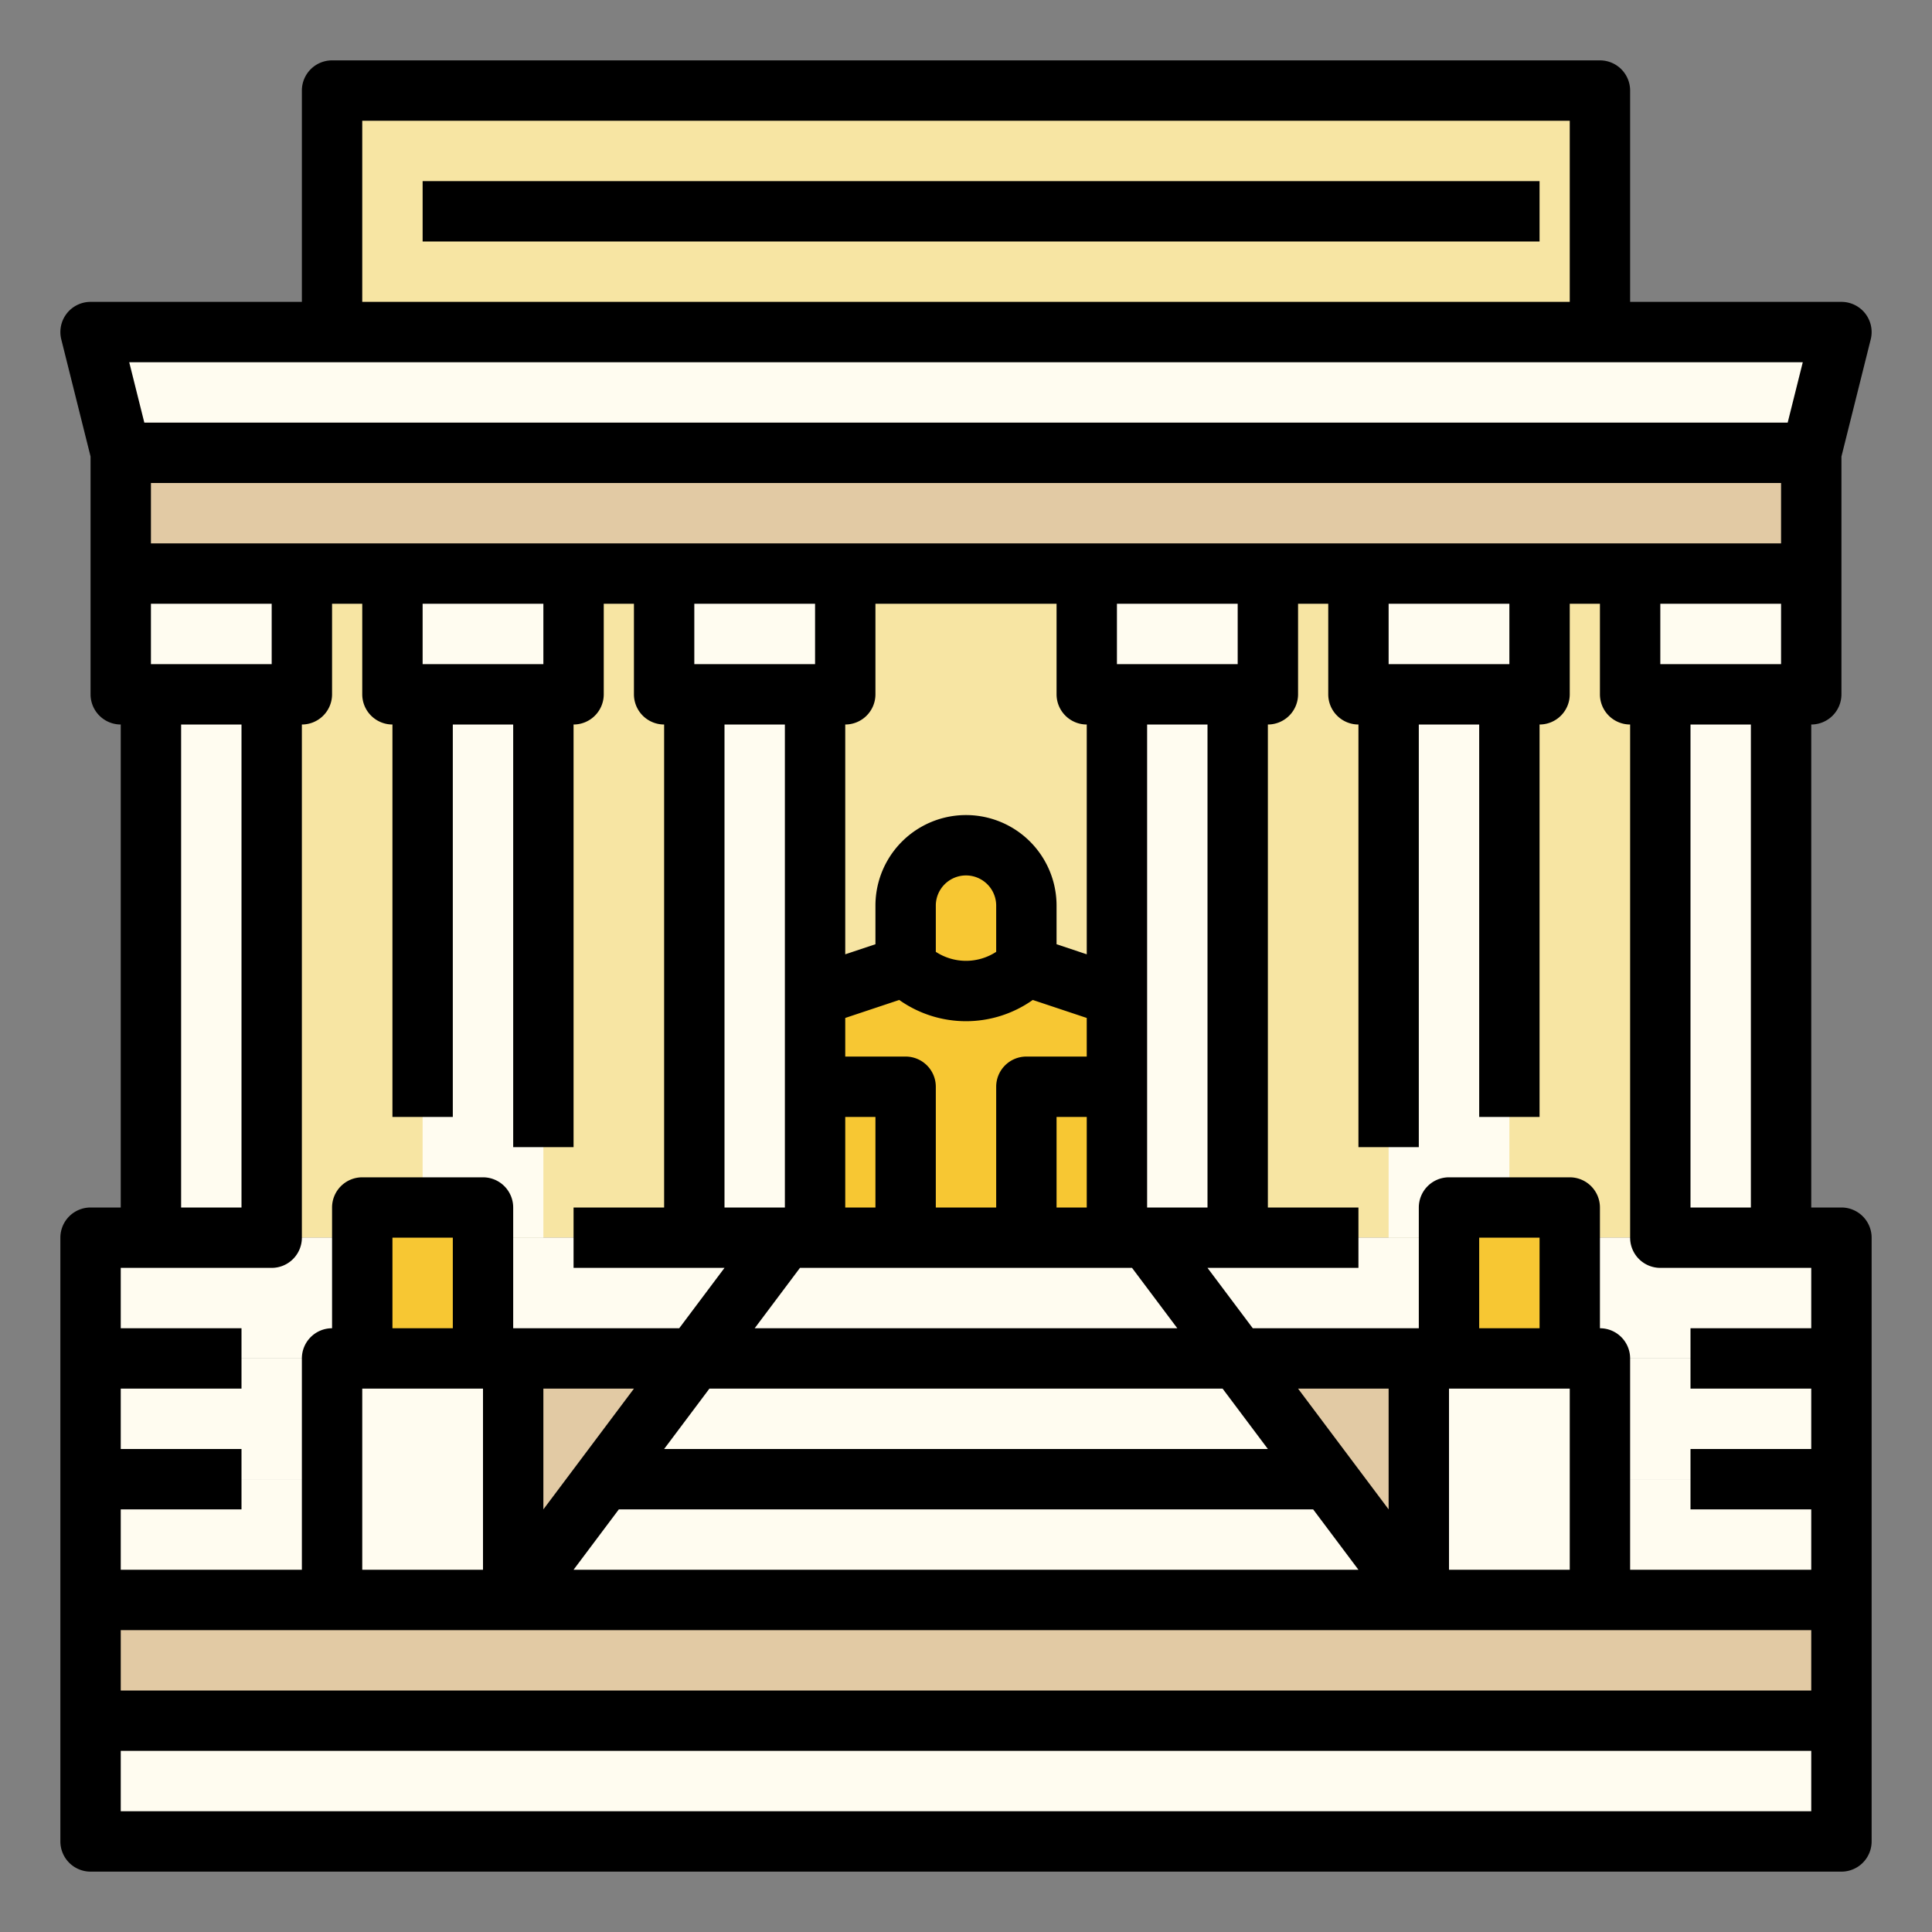 <?xml version="1.0" encoding="UTF-8" standalone="no"?>
<svg
   xmlns:dc="http://purl.org/dc/elements/1.1/"
   xmlns:cc="http://creativecommons.org/ns#"
   xmlns:rdf="http://www.w3.org/1999/02/22-rdf-syntax-ns#"
   xmlns:svg="http://www.w3.org/2000/svg"
   xmlns="http://www.w3.org/2000/svg"
   xmlns:sodipodi="http://sodipodi.sourceforge.net/DTD/sodipodi-0.dtd"
   xmlns:inkscape="http://www.inkscape.org/namespaces/inkscape"
   height="512"
   viewBox="0 0 512 512"
   width="512"
   version="1.1"
   id="svg69"
   sodipodi:docname="washington_memorial.svg"
   inkscape:version="1.0.1 (3bc2e813f5, 2020-09-07)">
  <rect x="0" y="0" width="512" height="512" fill="#808080" stroke="none"/>
  <defs
     id="defs73" />
  <sodipodi:namedview
     pagecolor="#ffffff"
     bordercolor="#666666"
     borderopacity="1"
     objecttolerance="10"
     gridtolerance="10"
     guidetolerance="10"
     inkscape:pageopacity="0"
     inkscape:pageshadow="2"
     inkscape:window-width="1920"
     inkscape:window-height="986"
     id="namedview71"
     showgrid="false"
     inkscape:zoom="0.28242839"
     inkscape:cx="1607.2118"
     inkscape:cy="459.18186"
     inkscape:window-x="-11"
     inkscape:window-y="-11"
     inkscape:window-maximized="1"
     inkscape:current-layer="Fill_out_line" />
  <g
     id="Fill_out_line"
     data-name="Fill out line">
    <path
       d="m56 152h400v176h-400z"
       fill="#f7e5a3"
       id="path2" />
    <path
       d="m24 360h464v32h-464z"
       fill="#93d5f0"
       transform="matrix(-1 0 0 -1 512 752)"
       id="path4"
       style="fill:#fffcf0;fill-opacity:1" />
    <path
       d="m24 392h464v32h-464z"
       fill="#93d5f0"
       transform="matrix(-1 0 0 -1 512 816)"
       id="path6"
       style="fill:#fffcf0;fill-opacity:1" />
    <path
       d="m24 424h464v32h-464z"
       fill="#93d5f0"
       transform="matrix(-1 0 0 -1 512 880)"
       id="path8"
       style="fill:#e2caa4;fill-opacity:1" />
    <path
       d="m24 456h464v32h-464z"
       fill="#93d5f0"
       transform="matrix(-1 0 0 -1 512 944)"
       id="path10"
       style="fill:#fffcf0;fill-opacity:1" />
    <path
       d="m24 328h464v32h-464z"
       fill="#93d5f0"
       id="path12"
       style="fill:#fffcf0;fill-opacity:1" />
    <path
       d="m136 360h48l-48 64z"
       fill="#37a7cc"
       id="path14"
       style="fill:#e2caa4;fill-opacity:1" />
    <path
       d="m376 360h-48l48 64z"
       fill="#37a7cc"
       id="path16"
       style="fill:#e2caa4;fill-opacity:1" />
    <g
       fill="#93d5f0"
       id="g46"
       style="fill:#fffcf0;fill-opacity:1">
      <path
         d="m152 360 24-32h32l-24 32z"
         id="path18"
         style="fill:#fffcf0;fill-opacity:1" />
      <path
         d="m360 360-24-32h-32l24 32z"
         id="path20"
         style="fill:#fffcf0;fill-opacity:1" />
      <path
         d="m40 184h32v144h-32z"
         id="path22"
         style="fill:#fffcf0;fill-opacity:1" />
      <path
         d="m32 152h48v32h-48z"
         id="path24"
         style="fill:#fffcf0;fill-opacity:1" />
      <path
         d="m112 184h32v144h-32z"
         id="path26"
         style="fill:#fffcf0;fill-opacity:1" />
      <path
         d="m104 152h48v32h-48z"
         id="path28"
         style="fill:#fffcf0;fill-opacity:1" />
      <path
         d="m184 184h32v144h-32z"
         id="path30"
         style="fill:#fffcf0;fill-opacity:1" />
      <path
         d="m176 152h48v32h-48z"
         id="path32"
         style="fill:#fffcf0;fill-opacity:1" />
      <path
         d="m296 184h32v144h-32z"
         id="path34"
         style="fill:#fffcf0;fill-opacity:1" />
      <path
         d="m288 152h48v32h-48z"
         id="path36"
         style="fill:#fffcf0;fill-opacity:1" />
      <path
         d="m368 184h32v144h-32z"
         id="path38"
         style="fill:#fffcf0;fill-opacity:1" />
      <path
         d="m360 152h48v32h-48z"
         id="path40"
         style="fill:#fffcf0;fill-opacity:1" />
      <path
         d="m440 184h32v144h-32z"
         id="path42"
         style="fill:#fffcf0;fill-opacity:1" />
      <path
         d="m432 152h48v32h-48z"
         id="path44"
         style="fill:#fffcf0;fill-opacity:1" />
    </g>
    <path
       d="m296 264v64h-80v-64l7.03-2.34 16.97-5.66v-16a16 16 0 1 1 32 0v16l16.97 5.66z"
       fill="#f7c733"
       id="path48" />
    <path
       d="m32 120h448v32h-448z"
       fill="#37a7cc"
       id="path50"
       style="fill:#e2caa4;fill-opacity:1" />
    <path
       d="m480 120h-448l-8-32h464z"
       fill="#93d5f0"
       id="path52"
       style="fill:#fffcf0;fill-opacity:1" />
    <path
       d="m88 360h48v64h-48z"
       fill="#93d5f0"
       id="path54"
       style="fill:#fffcf0;fill-opacity:1" />
    <path
       d="m376 360h48v64h-48z"
       fill="#93d5f0"
       transform="matrix(-1 0 0 -1 800 784)"
       id="path56"
       style="fill:#fffcf0;fill-opacity:1" />
    <path
       d="m96 320h32v40h-32z"
       fill="#f7c733"
       id="path58" />
    <path
       d="m384 320h32v40h-32z"
       fill="#f7c733"
       id="path60" />
    <path
       d="m88 24h336v64h-336z"
       fill="#f7e5a3"
       id="path62" />
    <path
       d="m488 320h-8v-128a8 8 0 0 0 8-8v-63.015l7.761-31.045a8.001 8.001 0 0 0 -7.761-9.94h-56v-56a8 8 0 0 0 -8-8h-336a8 8 0 0 0 -8 8v56h-56a8.001 8.001 0 0 0 -7.761 9.94l7.761 31.045v63.015a8 8 0 0 0 8 8v128h-8a8 8 0 0 0 -8 8v160a8 8 0 0 0 8 8h464a8 8 0 0 0 8-8v-160a8 8 0 0 0 -8-8zm-8 80v16h-48v-56a8 8 0 0 0 -8-8v-32a8 8 0 0 0 -8-8h-32a8 8 0 0 0 -8 8v32h-44l-12-16h40v-16h-24v-128a8 8 0 0 0 8-8v-24h8v24a8 8 0 0 0 8 8v112h16v-112h16v104h16v-104a8 8 0 0 0 8-8v-24h8v24a8 8 0 0 0 8 8v136a8 8 0 0 0 8 8h40v16h-32v16h32v16h-32v16zm0 48h-448v-16h448zm-312-80-24 32v-32zm-24-192h-32v-16h32zm-104-32v-16h432v16zm32 32h-32v-16h32zm368 0v-16h32v16zm-40 0h-32v-16h32zm-96 144v-128h16v128zm-72-136v-24h48v24a8 8 0 0 0 8 8v60.901l-8-2.666v-10.234a24 24 0 0 0 -48 0v10.234l-8 2.666v-60.901a8 8 0 0 0 8-8zm32 68.245a14.621 14.621 0 0 1 -16 0v-12.245a8 8 0 0 1 16 0zm-40 43.755h8v24h-8zm16-16h-16v-10.233l14.306-4.769a30.617 30.617 0 0 0 35.387 0l14.306 4.769v10.233h-16a8 8 0 0 0 -8 8v32h-16v-32a8 8 0 0 0 -8-8zm40 16h8v24h-8zm48-120h-32v-16h32zm-112-16v16h-32v-16zm-8 32v128h-16v-128zm92 144 12 16h-112l12-16zm-112 32h136l12 16h-160zm-24 32h184l12 16h-208zm252-32v48h-32v-48zm-8-16h-16v-24h16zm-40 48-24-32h24zm-248-48h-16v-24h16zm-24 16h32v48h-32zm368-48h-16v-128h16zm-368-288h320v48h-320zm381.754 64-4 16h-435.507l-4-16zm-429.754 96h16v128h-16zm24 144a8 8 0 0 0 8-8v-136a8 8 0 0 0 8-8v-24h8v24a8 8 0 0 0 8 8v104h16v-104h16v112h16v-112a8 8 0 0 0 8-8v-24h8v24a8 8 0 0 0 8 8v128h-24v16h40l-12 16h-44v-32a8 8 0 0 0 -8-8h-32a8 8 0 0 0 -8 8v32a8 8 0 0 0 -8 8v56h-48v-16h32v-16h-32v-16h32v-16h-32v-16zm-40 144v-16h448v16z"
       id="path64" />
    <path
       d="m112 48h296v16h-296z"
       id="path66" />
  </g>
</svg>
